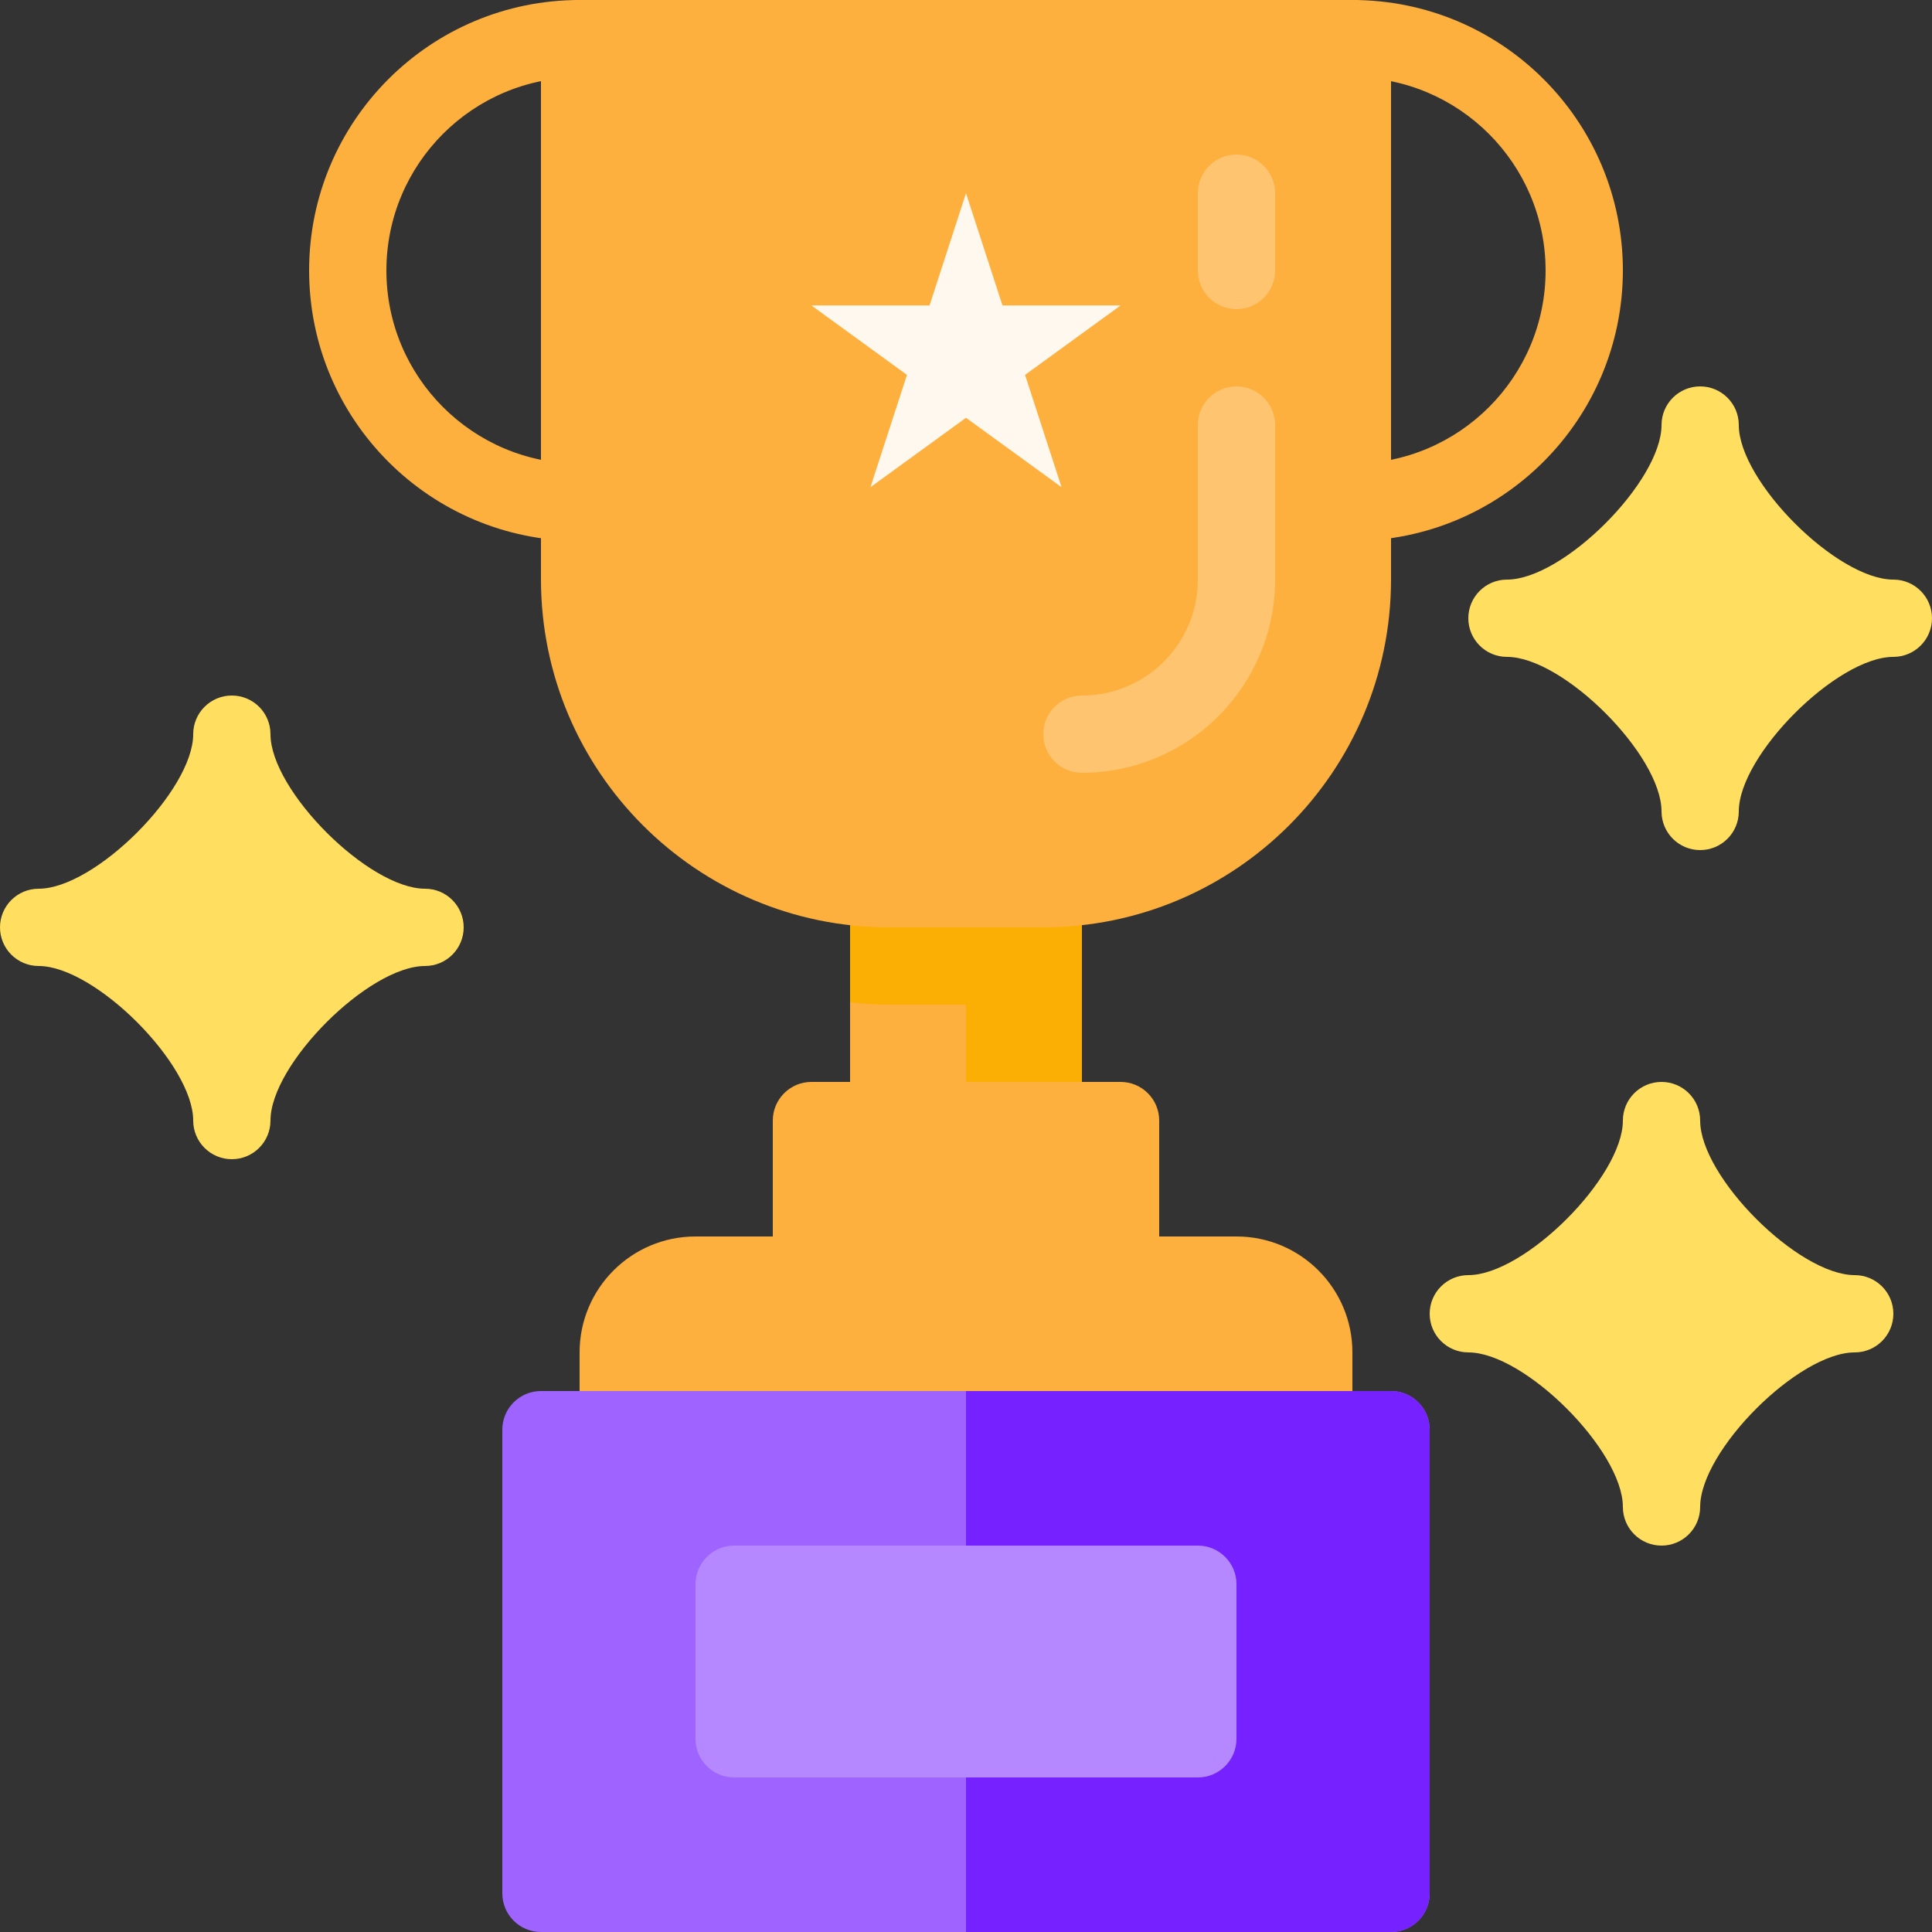 <?xml version="1.0"?>
<svg xmlns="http://www.w3.org/2000/svg" height="512px" viewBox="0 0 400 400" width="512px" class=""><rect x="0" y="0" width="400" height="400" fill="#333333" stroke="none"/><g><g fill="#ffde60"><path d="m88 184c-11.664 0-32-20.336-32-32 0-4.418-3.582-8-8-8s-8 3.582-8 8c0 11.664-20.336 32-32 32-4.418 0-8 3.582-8 8s3.582 8 8 8c11.664 0 32 20.336 32 32 0 4.418 3.582 8 8 8s8-3.582 8-8c0-11.664 20.336-32 32-32 4.418 0 8-3.582 8-8s-3.582-8-8-8zm0 0" data-original="#FFDE60" class=""/><path d="m392 120c-11.664 0-32-20.336-32-32 0-4.418-3.582-8-8-8s-8 3.582-8 8c0 11.664-20.336 32-32 32-4.418 0-8 3.582-8 8s3.582 8 8 8c11.664 0 32 20.336 32 32 0 4.418 3.582 8 8 8s8-3.582 8-8c0-11.664 20.336-32 32-32 4.418 0 8-3.582 8-8s-3.582-8-8-8zm0 0" data-original="#FFDE60" class=""/><path d="m384 264c-11.664 0-32-20.336-32-32 0-4.418-3.582-8-8-8s-8 3.582-8 8c0 11.664-20.336 32-32 32-4.418 0-8 3.582-8 8s3.582 8 8 8c11.664 0 32 20.336 32 32 0 4.418 3.582 8 8 8s8-3.582 8-8c0-11.664 20.336-32 32-32 4.418 0 8-3.582 8-8s-3.582-8-8-8zm0 0" data-original="#FFDE60" class=""/></g><path d="m184 176h32c4.418 0 8 3.582 8 8v48c0 4.418-3.582 8-8 8h-32c-4.418 0-8-3.582-8-8v-48c0-4.418 3.582-8 8-8zm0 0" fill="#feb03f" data-original="#FEB03F" class=""/><path d="m216 176h-32c-4.418 0-8 3.582-8 8v23.527c2.656.309 5.328.465 8 .473h16v32h16c4.418 0 8-3.582 8-8v-48c0-4.418-3.582-8-8-8zm0 0" fill="#fbae04" data-original="#FBAE04" class=""/><path d="m168 224h64c4.418 0 8 3.582 8 8v32c0 4.418-3.582 8-8 8h-64c-4.418 0-8-3.582-8-8v-32c0-4.418 3.582-8 8-8zm0 0" fill="#feb03f" data-original="#FEB03F" class=""/><path d="m256 256h-112c-13.254 0-24 10.746-24 24v16c0 4.418 3.582 8 8 8h144c4.418 0 8-3.582 8-8v-16c0-13.254-10.746-24-24-24zm0 0" fill="#feb03f" data-original="#FEB03F" class=""/><path d="m112 288h176c4.418 0 8 3.582 8 8v96c0 4.418-3.582 8-8 8h-176c-4.418 0-8-3.582-8-8v-96c0-4.418 3.582-8 8-8zm0 0" fill="#3153bf" data-original="#3153BF" class="" style="fill:#9F64FF" data-old_color="#3153bf"/><path d="m288 288h-88v112h88c4.418 0 8-3.582 8-8v-96c0-4.418-3.582-8-8-8zm0 0" fill="#1c3fb1" data-original="#1C3FB1" class="" style="fill:#7621FF" data-old_color="#1c3fb1"/><path d="m152 320h96c4.418 0 8 3.582 8 8v32c0 4.418-3.582 8-8 8h-96c-4.418 0-8-3.582-8-8v-32c0-4.418 3.582-8 8-8zm0 0" fill="#426efe" data-original="#426EFE" class="active-path" style="fill:#B588FF" data-old_color="#426efe"/><path d="m120 112c-30.93 0-56-25.07-56-56s25.07-56 56-56 56 25.07 56 56c-.035 30.914-25.086 55.965-56 56zm0-96c-22.09 0-40 17.91-40 40s17.91 40 40 40 40-17.91 40-40c-.027-22.082-17.918-39.973-40-40zm0 0" fill="#feb03f" data-original="#FEB03F" class=""/><path d="m280 112c-30.93 0-56-25.07-56-56s25.07-56 56-56 56 25.07 56 56c-.035 30.914-25.086 55.965-56 56zm0-96c-22.09 0-40 17.91-40 40s17.91 40 40 40 40-17.91 40-40c-.027-22.082-17.918-39.973-40-40zm0 0" fill="#feb03f" data-original="#FEB03F" class=""/><path d="m280 0h-160c-4.418 0-8 3.582-8 8v112c.047 39.746 32.254 71.953 72 72h32c39.746-.047 71.953-32.254 72-72v-112c0-4.418-3.582-8-8-8zm0 0" fill="#feb03f" data-original="#FEB03F" class=""/><path d="m200 40 7.551 23.246h24.449l-19.777 14.371 7.555 23.246-19.777-14.367-19.777 14.367 7.555-23.246-19.777-14.371h24.449zm0 0" fill="#fff8ee" data-original="#FFF8EE"/><path d="m224 160c-4.418 0-8-3.582-8-8s3.582-8 8-8c13.254 0 24-10.746 24-24v-32c0-4.418 3.582-8 8-8s8 3.582 8 8v32c-.027 22.082-17.918 39.973-40 40zm0 0" fill="#fec46f" data-original="#FEC46F" class="" style="fill:#fec46f" data-old_color="#fec46f"/><path d="m256 64c-4.418 0-8-3.582-8-8v-16c0-4.418 3.582-8 8-8s8 3.582 8 8v16c0 4.418-3.582 8-8 8zm0 0" fill="#fec46f" data-original="#FEC46F" class="" style="fill:#fec46f" data-old_color="#fec46f"/></g> </svg>
